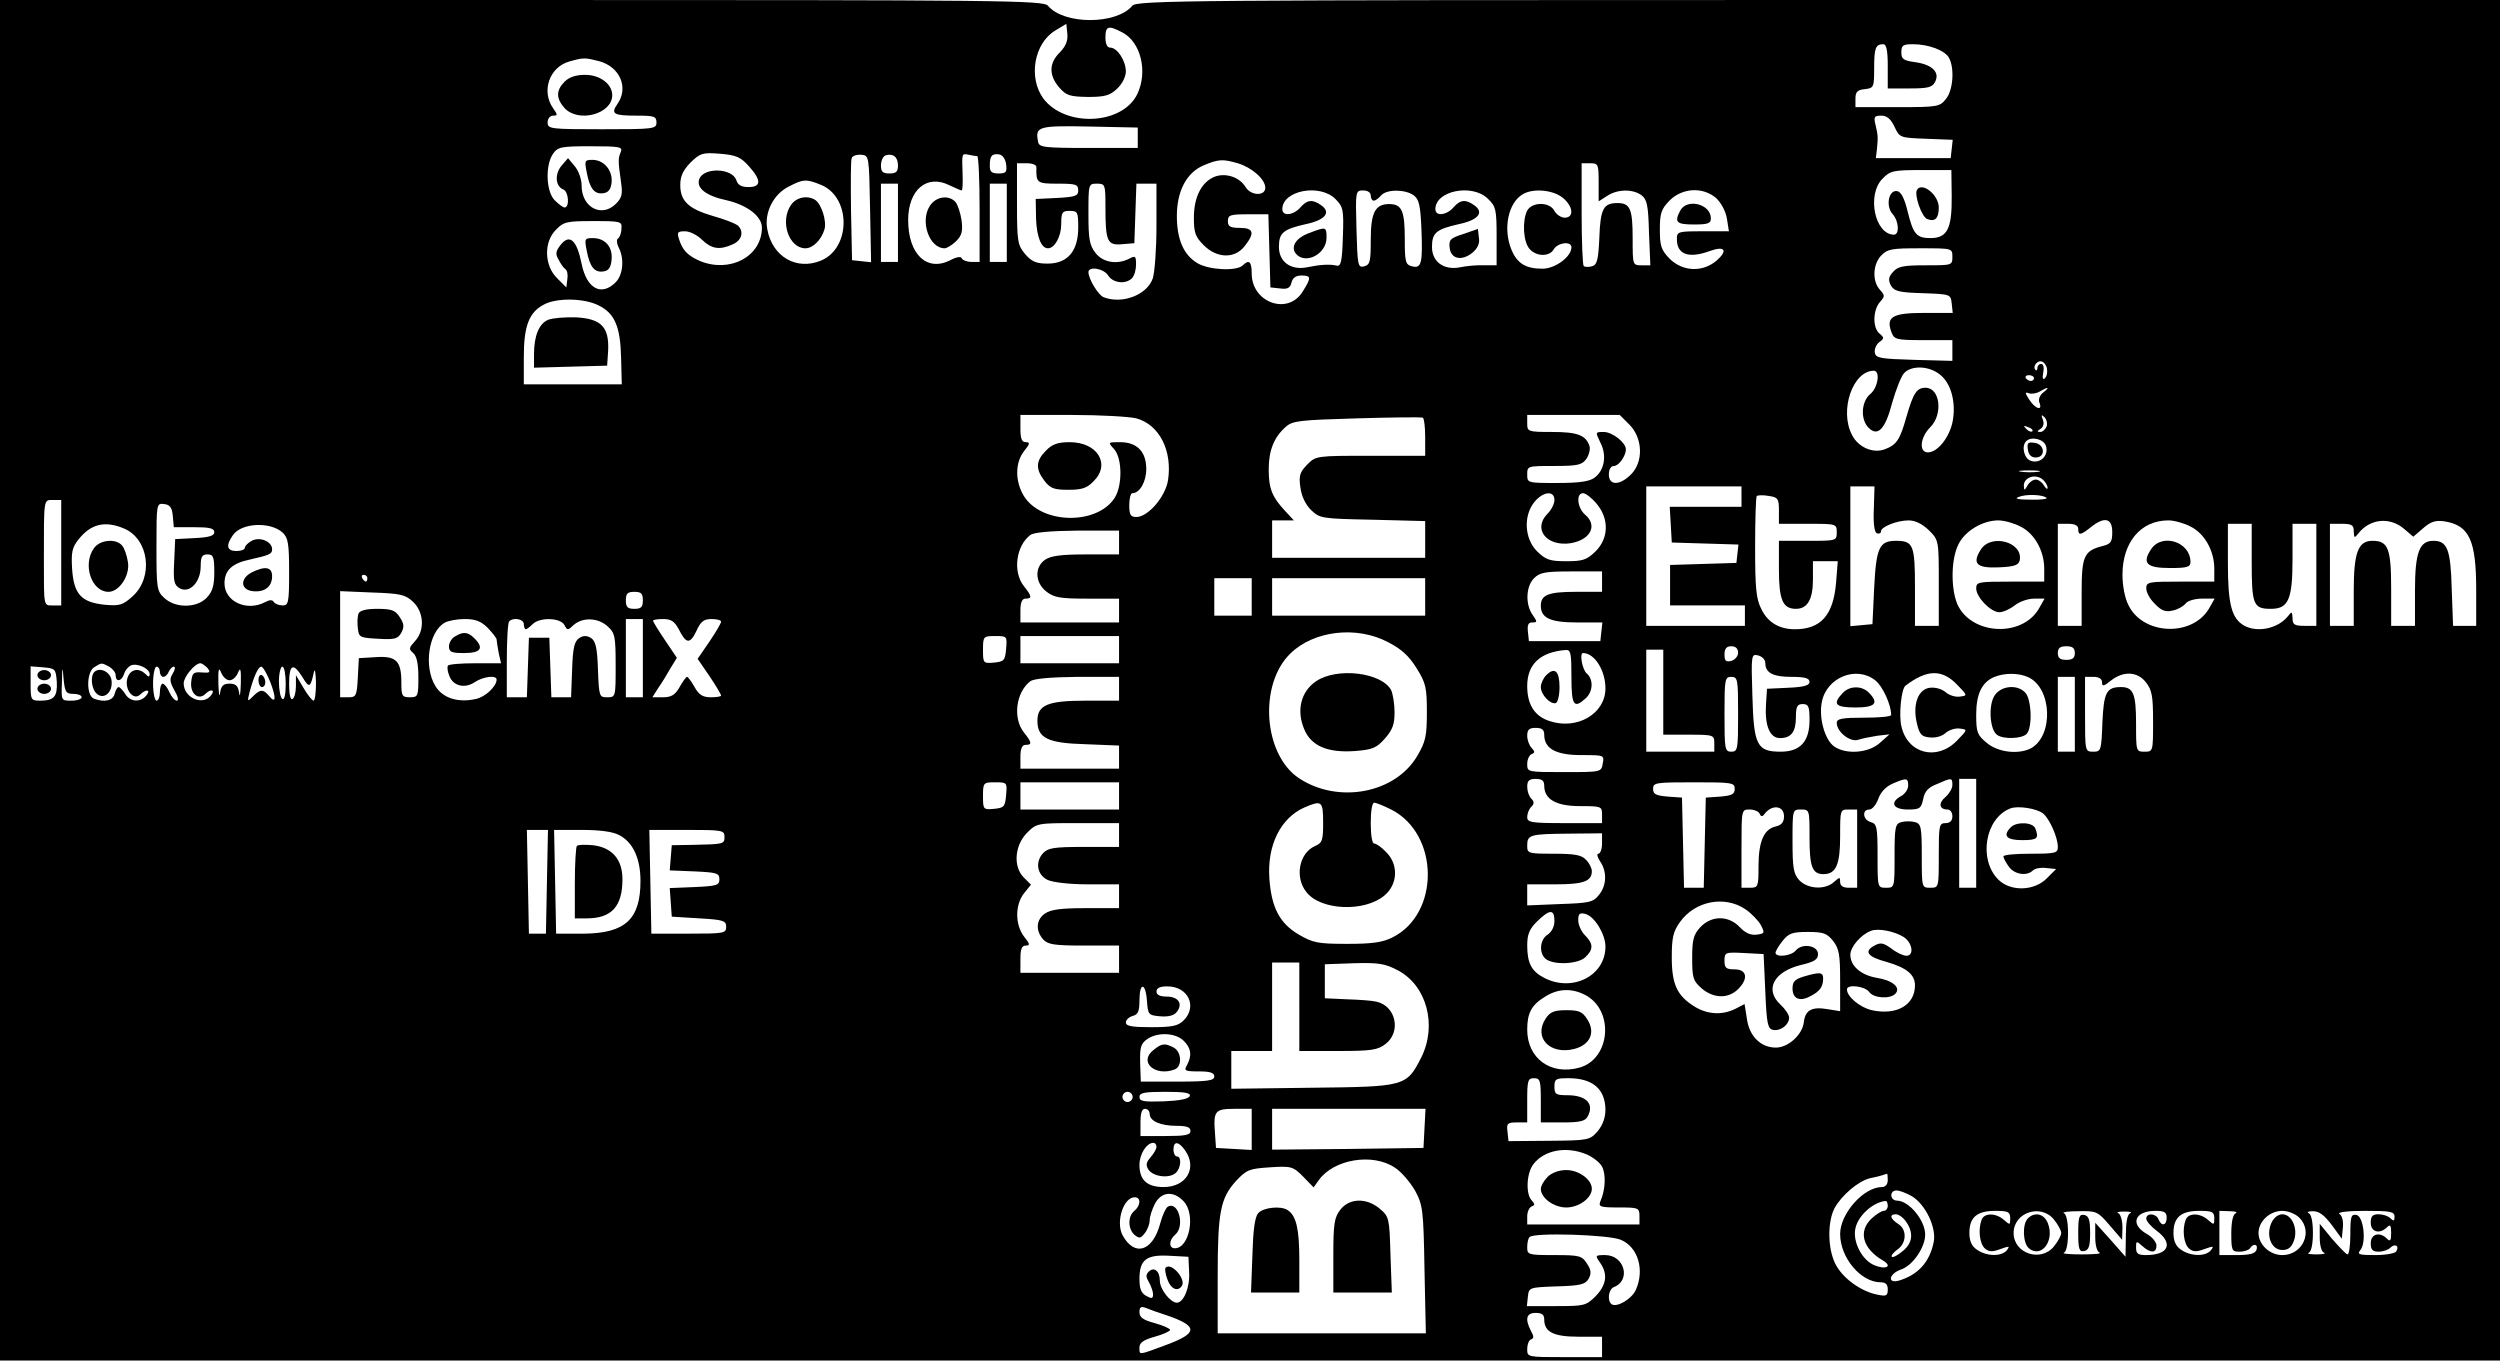 <?xml version="1.0" standalone="no"?>
<!DOCTYPE svg PUBLIC "-//W3C//DTD SVG 20010904//EN"
 "http://www.w3.org/TR/2001/REC-SVG-20010904/DTD/svg10.dtd">
<svg version="1.0" xmlns="http://www.w3.org/2000/svg"
 width="735pt" height="400pt" viewBox="0 0 735 400"
 preserveAspectRatio="xMidYMid meet">

<g transform="translate(0,400) scale(0.1,-0.1)"
fill="#000000" stroke="none">
<path d="M0 2000 l0 -2000 3675 0 3675 0 0 2000 0 2000 -2004 0 c-1852 0
-2005 -1 -2017 -17 -47 -56 -201 -56 -248 0 -12 16 -132 17 -1547 17 l-1534 0
0 -2000z m3116 1846 c-32 -31 -33 -67 -2 -103 21 -24 31 -27 84 -28 50 0 65 4
86 24 15 14 26 35 26 51 0 31 -25 70 -46 70 -9 0 -14 11 -14 30 0 34 9 36 49
15 55 -28 76 -115 45 -181 -44 -92 -213 -99 -277 -13 -44 61 -27 161 35 199
l33 20 3 -29 c2 -20 -4 -36 -22 -55z m2434 -41 l0 -65 65 0 c52 0 66 3 74 19
15 28 -8 51 -57 58 -36 5 -42 9 -42 29 0 21 5 24 34 24 46 0 94 -18 106 -40
17 -31 12 -96 -9 -121 -18 -23 -25 -24 -143 -24 l-123 0 0 25 c0 20 6 26 28
28 26 3 27 6 27 61 0 60 4 71 27 71 9 0 13 -18 13 -65z m-3788 15 c61 -17 87
-78 53 -126 -20 -29 -11 -34 57 -34 51 0 58 -2 58 -20 0 -19 -7 -20 -160 -20
-153 0 -160 1 -160 20 0 11 7 20 16 20 14 0 14 2 0 22 -35 50 -11 120 47 137
43 12 46 12 89 1z m3808 -193 c15 -32 16 -32 93 -35 l78 -3 -3 -27 -3 -27
-110 0 -110 0 3 25 c4 38 3 43 -4 73 -6 24 -3 27 17 27 17 0 28 -10 39 -33z
m-2225 -32 l0 -30 -145 0 c-132 0 -145 2 -148 18 -9 45 -1 48 150 45 l143 -3
0 -30z m-1520 -42 c-8 -19 -8 -26 1 -90 5 -33 2 -45 -15 -62 -42 -42 -101 -11
-101 53 0 19 -9 44 -20 57 l-20 24 -19 -22 c-21 -25 -18 -61 5 -70 16 -6 19
-53 4 -53 -5 0 -18 10 -30 22 -25 27 -27 103 -4 136 14 20 23 22 111 22 87 0
94 -2 88 -17z m377 -42 c37 -41 36 -61 -1 -61 -21 0 -32 6 -36 20 -12 36 -95
39 -109 4 -10 -27 20 -50 81 -63 60 -14 103 -47 103 -80 0 -85 -94 -135 -183
-98 -36 16 -51 32 -61 65 -6 19 -4 22 18 22 14 0 36 -11 50 -25 28 -27 52 -31
91 -13 27 12 33 39 13 56 -7 5 -39 18 -72 27 -72 21 -96 44 -96 91 0 26 8 43
30 66 29 28 35 30 87 26 48 -4 61 -10 85 -37z m356 -125 l3 -157 -28 3 -28 3
-3 145 c-1 79 -1 149 2 155 2 7 15 11 28 10 23 -2 23 -2 26 -159z m82 128 c0
-19 -5 -24 -25 -24 -20 0 -25 5 -25 24 0 13 6 26 13 29 22 7 37 -4 37 -29z
m233 27 c4 -1 7 -71 7 -156 l0 -155 -24 0 c-13 0 -26 5 -28 10 -2 7 -16 5 -36
-6 -68 -33 -122 19 -122 119 0 89 55 136 122 102 17 -8 33 -15 35 -15 3 0 4
21 3 48 -2 62 -3 61 18 57 9 -2 20 -4 25 -4z m85 -24 c3 -23 0 -27 -22 -27
-21 0 -26 5 -26 23 0 29 6 36 28 33 10 -2 18 -14 20 -29z m681 3 c41 -12 81
-47 81 -72 0 -25 -42 -24 -58 2 -18 30 -60 43 -92 30 -38 -16 -60 -60 -60
-120 0 -44 4 -56 29 -81 39 -39 91 -40 120 -3 31 39 27 54 -14 54 -28 0 -35 4
-35 20 0 18 7 20 60 20 l59 0 3 -107 3 -108 28 -3 c22 -3 30 1 34 17 3 14 13
21 29 21 29 0 30 -6 4 -47 -43 -71 -150 -33 -150 53 0 35 -8 42 -26 24 -18
-18 -99 -14 -133 6 -41 24 -61 70 -61 139 0 74 29 128 79 149 43 18 56 19 100
6z m-592 -12 c-1 -46 1 -48 63 -48 53 0 60 -2 60 -20 0 -16 -8 -19 -62 -22
l-63 -3 1 -58 c2 -53 15 -87 35 -87 20 0 39 35 39 71 0 35 3 39 25 39 23 0 25
-3 25 -49 0 -69 -31 -106 -90 -106 -34 0 -47 6 -66 28 -22 26 -24 36 -24 148
l0 119 29 0 c17 0 29 -5 28 -12z m1653 -44 l0 -56 25 16 c30 20 75 21 101 2
16 -12 20 -29 22 -110 l4 -96 -26 0 c-26 0 -26 1 -26 78 0 88 -7 105 -45 105
-41 0 -50 -17 -53 -103 -3 -66 -7 -79 -22 -83 -11 -3 -21 -2 -24 1 -3 3 -6 72
-6 154 l0 148 25 0 c24 0 25 -3 25 -56z m1038 -41 c1 -95 -13 -123 -62 -123
-42 0 -51 11 -68 80 -9 37 -19 56 -30 58 -25 5 -35 -43 -14 -67 19 -21 21 -61
4 -61 -57 1 -80 119 -33 165 22 23 32 25 113 25 l89 0 1 -77z m-3323 33 c87
-37 87 -185 -1 -222 -72 -30 -143 11 -158 91 -10 49 18 105 64 127 42 22 51
22 95 4z m225 -111 l0 -115 -25 0 -25 0 0 115 0 115 25 0 25 0 0 -115z m320 0
l0 -115 -25 0 -25 0 0 115 0 115 25 0 25 0 0 -115z m290 48 c0 -103 5 -115 49
-111 l36 3 3 88 3 87 29 0 30 0 0 -124 c0 -67 -5 -137 -11 -155 -17 -48 -89
-76 -144 -55 -16 6 -45 54 -45 74 0 18 45 11 58 -10 14 -22 51 -27 70 -8 7 7
12 25 12 40 0 25 -2 27 -19 18 -36 -19 -78 -12 -100 16 -18 23 -21 41 -21 115
0 88 0 89 25 89 24 0 25 -2 25 -67z m676 22 c23 -23 25 -31 22 -112 -2 -72 -6
-87 -18 -84 -21 5 -50 3 -88 -5 -47 -9 -82 16 -82 60 0 42 13 52 79 67 57 12
75 34 46 55 -26 19 -42 17 -62 -6 -20 -23 -53 -27 -53 -5 0 55 110 76 156 30z
m104 10 c0 -8 4 -15 9 -15 5 0 14 7 21 15 16 19 70 19 96 1 16 -12 20 -29 23
-100 4 -101 0 -116 -28 -109 -19 5 -21 13 -21 82 0 82 -9 101 -46 101 -41 0
-54 -25 -54 -105 0 -64 -2 -73 -19 -78 -19 -5 -20 2 -23 109 -3 113 -3 114 20
114 13 0 22 -6 22 -15z m345 -10 c23 -22 25 -32 25 -110 l0 -85 -37 0 c-21 1
-53 -2 -71 -6 -47 -9 -82 16 -82 60 0 42 13 52 79 67 57 12 75 34 46 55 -26
19 -42 17 -62 -6 -20 -23 -53 -27 -53 -5 0 55 110 76 155 30z m219 4 c31 -25
35 -59 6 -59 -10 0 -24 9 -30 20 -14 27 -65 27 -80 1 -15 -30 -12 -92 7 -113
20 -23 59 -23 71 -1 12 20 52 25 52 6 0 -28 -48 -63 -85 -63 -49 0 -74 15 -91
55 -26 62 -10 139 33 164 30 18 88 13 117 -10z m451 -1 c15 -14 28 -38 32 -60
l6 -38 -77 0 c-73 0 -76 -1 -76 -23 0 -45 34 -58 97 -35 44 16 54 2 20 -28
-41 -35 -99 -33 -138 5 -25 26 -29 37 -29 86 0 49 4 60 29 86 38 37 97 40 136
7z m-3218 -90 c0 -13 -5 -26 -10 -29 -5 -4 -4 -15 2 -27 17 -32 13 -80 -9
-102 -42 -42 -85 -19 -100 54 -14 70 -35 89 -61 57 -15 -19 -17 -27 -7 -44 6
-12 15 -25 20 -28 6 -4 8 -17 6 -30 l-3 -24 -27 27 c-38 37 -40 107 -3 143 22
23 32 25 109 25 82 0 85 -1 83 -22z m3913 -83 c0 -25 -1 -25 -78 -25 -65 0
-82 -3 -96 -19 -14 -15 -15 -24 -7 -40 10 -17 23 -21 94 -23 81 -3 82 -3 85
-30 l3 -28 -85 0 c-93 0 -112 -12 -95 -57 8 -21 14 -23 94 -23 l85 0 0 -30 0
-31 -112 3 c-100 3 -113 5 -116 21 -2 10 4 24 13 31 15 11 15 13 1 25 -21 17
-20 69 1 93 15 17 15 19 0 36 -23 25 -21 74 3 100 19 20 31 22 115 22 95 0 95
0 95 -25z m-3980 -143 c47 -23 64 -62 66 -154 l2 -78 -144 0 -144 0 0 80 c0
91 15 131 58 154 37 21 119 20 162 -2z m4258 -186 c2 -10 0 -22 -6 -28 -6 -6
-8 0 -5 16 3 15 1 26 -6 26 -6 0 -11 -5 -11 -12 0 -6 -3 -9 -6 -5 -9 9 6 29
19 24 7 -2 14 -12 15 -21z m-315 -17 c33 -25 48 -81 38 -137 -9 -47 -44 -92
-73 -92 -27 0 -23 44 7 74 38 38 29 116 -14 116 -26 0 -36 -16 -56 -85 -19
-68 -29 -83 -64 -96 -34 -13 -78 6 -96 42 -38 72 2 189 64 189 20 0 12 -51
-11 -69 -26 -22 -29 -75 -4 -99 27 -27 49 -3 69 74 11 38 26 77 35 87 21 23
73 22 105 -4z m277 -11 c0 -4 -4 -8 -9 -8 -6 0 -12 4 -15 8 -3 5 1 9 9 9 8 0
15 -4 15 -9z m27 -42 c-10 -8 -15 -20 -11 -30 10 -25 -12 -19 -30 9 -13 20
-13 23 -2 19 8 -3 23 -1 33 5 25 15 31 13 10 -3z m-2666 -76 c68 -19 106 -95
93 -182 -8 -49 -59 -108 -93 -108 -17 0 -21 6 -21 35 0 19 4 35 9 35 22 0 41
34 41 71 0 51 -27 79 -77 79 -36 0 -36 0 -18 -20 25 -27 25 -108 2 -144 -53
-81 -216 -77 -267 6 -26 43 -26 98 1 132 17 21 18 26 5 26 -12 0 -16 10 -16
40 l0 40 153 0 c83 0 168 -5 188 -10z m849 -56 l0 -54 -160 0 c-160 0 -161 0
-187 -26 -21 -22 -25 -32 -20 -66 3 -26 15 -51 31 -67 26 -25 30 -26 181 -29
l155 -4 0 -54 0 -54 -225 0 -225 0 0 55 0 55 32 0 32 0 -26 28 c-38 41 -48 65
-48 122 0 55 15 94 50 125 20 18 40 20 209 25 102 3 189 4 194 2 4 -2 7 -28 7
-58z m601 37 c39 -40 41 -109 4 -146 -33 -33 -65 -33 -65 0 0 15 6 25 15 25
14 0 35 29 35 49 0 20 -40 51 -65 51 -25 0 -25 0 -10 -31 20 -38 12 -83 -18
-104 -15 -11 -47 -15 -109 -15 -87 0 -88 0 -88 25 0 25 1 25 79 25 70 0 82 3
95 21 8 12 12 29 9 38 -11 32 -36 41 -110 41 -71 0 -73 1 -73 25 l0 25 136 0
136 0 29 -29z m1226 -5 c-4 -9 -12 -16 -19 -16 -10 0 -9 3 1 9 9 6 11 16 7 27
-6 15 -4 16 5 7 6 -6 9 -19 6 -27z m-42 -14 c-3 -3 -11 0 -18 7 -9 10 -8 11 6
5 10 -3 15 -9 12 -12z m40 -43 c9 -28 -16 -53 -44 -44 -20 6 -29 43 -14 58 15
15 52 6 58 -14z m-22 -76 c-13 -2 -35 -2 -50 0 -16 2 -5 4 22 4 28 0 40 -2 28
-4z m15 -25 c7 -7 12 -17 12 -22 0 -6 -5 -3 -11 7 -5 9 -16 17 -24 17 -8 0
-19 -8 -24 -17 -9 -16 -10 -16 -11 -1 0 26 37 37 58 16z m-888 -48 l0 -30
-106 0 -105 0 3 -52 3 -53 98 -3 98 -3 -3 -27 -3 -27 -97 -3 -98 -3 0 -59 0
-60 110 0 110 0 0 -30 0 -30 -145 0 -145 0 0 205 0 205 140 0 140 0 0 -30z
m389 -37 c-2 -44 2 -68 9 -71 7 -2 12 0 12 6 0 13 47 32 81 32 20 0 40 -10 60
-29 29 -29 29 -30 29 -155 l0 -126 -35 0 -35 0 0 113 c0 125 -5 137 -56 137
-49 0 -58 -20 -64 -139 l-5 -106 -32 -3 -33 -3 0 205 0 206 36 0 35 0 -2 -67z
m-939 27 c0 -11 -9 -29 -20 -40 -45 -45 -3 -98 68 -87 58 10 80 52 42 84 -23
20 -27 63 -6 63 8 0 26 -14 40 -31 37 -44 36 -101 -3 -140 -26 -25 -37 -29
-86 -29 -49 0 -60 4 -86 29 -37 37 -41 104 -8 145 25 31 59 35 59 6z m660 -31
l0 -39 85 0 c84 0 85 0 85 -25 0 -25 -1 -25 -85 -25 l-85 0 0 -84 c0 -89 11
-116 50 -116 34 0 50 28 50 86 l0 54 36 0 37 0 -5 -63 c-8 -96 -45 -137 -121
-137 -46 0 -80 20 -99 60 -15 29 -18 62 -18 181 0 80 2 148 5 151 3 2 18 3 35
0 27 -4 30 -8 30 -43z m787 37 c3 -3 -18 -6 -48 -5 -37 0 -48 3 -34 8 22 9 72
7 82 -3z m-5837 -161 l0 -155 -25 0 c-27 0 -26 -5 -26 135 0 181 -1 175 26
175 l25 0 0 -155z m328 108 l3 -33 60 0 c45 0 59 -3 59 -15 0 -10 -15 -15 -57
-17 l-58 -3 -3 -67 c-3 -59 0 -68 17 -78 29 -15 61 19 61 65 0 28 4 35 20 35
17 0 20 -7 20 -52 0 -39 -5 -57 -22 -75 -29 -31 -92 -32 -125 -1 -22 20 -23
29 -23 150 0 128 0 129 23 126 17 -2 23 -11 25 -35z m5432 -31 c41 -20 70 -71
70 -124 l0 -38 -100 0 c-94 0 -100 -1 -100 -20 0 -26 43 -70 68 -70 11 0 31 9
45 20 14 11 39 20 57 20 l31 0 -17 -30 c-51 -86 -201 -76 -240 15 -19 47 -18
132 4 175 19 39 71 70 117 70 17 0 46 -8 65 -18z m270 -16 c0 -29 -4 -35 -27
-41 -56 -14 -63 -29 -63 -137 l0 -98 -35 0 -35 0 0 150 0 150 30 0 c20 0 30
-5 30 -15 0 -20 7 -19 37 5 40 32 63 27 63 -14z m230 16 c41 -20 70 -71 70
-124 l0 -38 -100 0 c-94 0 -100 -1 -100 -20 0 -12 11 -32 26 -46 19 -20 31
-24 52 -19 15 3 32 13 38 21 6 8 28 14 48 14 l37 0 -17 -30 c-50 -83 -193 -77
-236 10 -11 21 -18 58 -18 90 0 96 54 160 135 160 17 0 46 -8 65 -18z m627 -6
l28 -24 29 25 c23 20 37 24 64 20 72 -12 92 -56 92 -202 l0 -105 -34 0 -34 0
-4 109 c-3 116 -13 141 -54 141 -41 0 -54 -34 -54 -147 l0 -103 -35 0 -35 0 0
109 c0 119 -9 141 -55 141 -42 0 -55 -34 -55 -147 l0 -103 -35 0 -35 0 0 150
0 150 35 0 c30 0 35 -4 35 -22 1 -20 2 -21 13 -7 34 44 92 50 134 15z m-6702
0 c73 -31 87 -143 25 -199 -29 -26 -38 -29 -82 -25 -69 7 -91 31 -96 105 -3
49 0 63 18 86 37 47 78 57 135 33z m466 -12 c16 -15 19 -32 19 -116 0 -90 -2
-98 -19 -98 -11 0 -23 5 -26 10 -4 7 -12 7 -25 0 -54 -29 -120 1 -120 55 0 38
22 59 75 70 57 13 65 16 65 30 0 23 -36 38 -60 25 -11 -6 -20 -15 -20 -20 0
-6 -11 -10 -25 -10 -28 0 -32 16 -10 47 25 36 110 40 146 7z m5789 -87 c0
-125 5 -137 56 -137 52 0 64 27 64 147 l0 103 35 0 35 0 0 -150 0 -150 -35 0
c-30 0 -35 4 -35 23 -1 19 -2 20 -13 6 -28 -36 -88 -50 -128 -29 -38 21 -49
62 -49 185 l0 115 35 0 35 0 0 -113z m-3330 58 l0 -35 -98 0 c-72 0 -103 -4
-120 -16 -31 -22 -29 -67 4 -93 23 -18 41 -21 120 -21 l94 0 0 -35 0 -35 -145
0 -145 0 0 35 c0 24 5 35 15 35 20 0 19 7 -5 37 -33 42 -23 118 19 150 11 8
58 12 139 13 l122 0 0 -35z m1420 -115 l0 -30 -78 0 c-80 0 -102 -9 -102 -41
0 -36 28 -49 106 -49 l75 0 -3 -27 -3 -28 -105 0 -105 0 -3 28 c-2 20 1 27 13
27 15 0 15 2 1 22 -22 31 -20 84 4 108 17 17 33 20 110 20 l90 0 0 -30z
m-3630 10 c0 -5 -2 -10 -4 -10 -3 0 -8 5 -11 10 -3 6 -1 10 4 10 6 0 11 -4 11
-10z m2600 -55 l0 -55 -55 0 -55 0 0 55 0 55 55 0 55 0 0 -55z m510 0 l0 -55
-225 0 -225 0 0 55 0 55 225 0 225 0 0 -55z m-2976 -14 c33 -31 35 -85 6 -116
-18 -20 -19 -23 -5 -35 10 -9 15 -31 15 -71 0 -56 -1 -59 -25 -59 -23 0 -25 4
-25 43 0 64 -15 79 -75 75 l-50 -3 -3 -57 c-3 -54 -5 -58 -27 -58 l-25 0 0
156 0 156 94 -4 c84 -3 97 -6 120 -27z m676 4 c0 -20 -5 -25 -25 -25 -20 0
-25 5 -25 25 0 20 5 25 25 25 20 0 25 -5 25 -25z m-456 -81 c14 -15 26 -30 26
-34 0 -4 3 -22 6 -39 l7 -31 -76 0 c-42 0 -78 -3 -80 -7 -3 -5 -1 -18 4 -30
11 -30 45 -38 74 -19 25 17 65 22 65 8 0 -20 -33 -51 -61 -57 -53 -12 -98 3
-119 38 -35 57 -20 159 27 186 10 6 37 11 59 11 31 0 48 -6 68 -26z m106 11
c0 -8 3 -15 6 -15 3 0 12 7 20 15 21 21 81 19 93 -2 9 -17 10 -17 28 0 27 23
72 21 100 -5 21 -19 23 -30 23 -115 0 -92 0 -93 -25 -93 -23 0 -24 2 -27 81
-2 65 -7 84 -20 93 -13 8 -23 8 -35 0 -14 -9 -19 -28 -21 -93 l-3 -81 -29 0
-29 0 -3 88 -3 87 -30 0 -30 0 -3 -87 -3 -88 -29 0 -30 0 0 108 c0 60 3 112 7
115 12 13 43 7 43 -8z m350 -100 l0 -115 -25 0 -25 0 0 115 0 115 25 0 25 0 0
-115z m105 86 c22 -44 33 -46 52 -7 13 29 22 36 45 36 15 0 28 -3 28 -8 0 -4
-15 -30 -34 -58 l-35 -51 35 -51 c19 -28 34 -54 34 -57 0 -3 -14 -5 -30 -5
-24 0 -35 7 -48 30 -9 16 -19 30 -22 30 -3 0 -13 -14 -22 -30 -13 -23 -24 -30
-49 -30 l-31 0 17 27 c10 14 26 40 36 58 l19 31 -35 52 c-19 28 -35 54 -35 57
0 3 13 5 30 5 23 0 33 -7 45 -29z m2086 -39 c39 -20 62 -41 84 -77 27 -43 30
-57 30 -129 0 -71 -4 -87 -28 -128 -65 -111 -233 -142 -348 -66 -105 70 -119
276 -25 367 69 67 194 82 287 33z m-1123 -19 c-3 -35 -6 -38 -35 -41 -32 -3
-33 -2 -33 37 0 40 1 41 36 41 35 0 35 -1 32 -37z m332 -3 l0 -40 -145 0 -145
0 0 40 0 40 145 0 145 0 0 -40z m1820 -9 c0 -10 -9 -21 -20 -24 -16 -4 -20 0
-20 19 0 17 6 24 20 24 13 0 20 -7 20 -19z m990 -1 c0 -15 -7 -20 -25 -20 -18
0 -25 5 -25 20 0 15 7 20 25 20 18 0 25 -5 25 -20z m-1480 -70 c0 -84 7 -95
42 -63 22 20 23 56 3 73 -13 11 -22 60 -11 60 34 0 66 -51 66 -104 0 -74 -83
-123 -164 -96 -44 14 -66 48 -66 103 0 64 38 100 113 106 15 1 17 -9 17 -79z
m270 -45 l0 -125 75 0 c73 0 75 -1 75 -25 l0 -25 -100 0 -100 0 0 150 0 150
25 0 25 0 0 -125z m300 86 c0 -29 22 -41 77 -41 40 0 53 -4 53 -15 0 -10 -16
-15 -62 -17 l-63 -3 -3 -46 c-4 -62 11 -99 41 -99 33 0 47 18 47 62 0 31 4 38
20 38 17 0 20 -7 20 -47 0 -63 -27 -93 -85 -93 -70 0 -79 19 -83 165 -4 121
-3 123 17 118 12 -3 21 -13 21 -22z m-4869 -11 c10 -6 19 -17 19 -25 0 -22 18
-18 25 4 3 11 13 22 21 25 19 7 54 -10 54 -26 0 -9 -3 -9 -12 0 -21 21 -47 14
-54 -14 -8 -32 19 -65 38 -46 17 17 33 15 18 -3 -17 -21 -48 -19 -62 5 -7 11
-16 20 -19 20 -4 0 -9 -9 -12 -20 -5 -20 -30 -26 -61 -14 -23 9 -22 80 2 93
21 13 20 13 43 1z m289 -4 c10 -13 7 -15 -17 -13 -25 2 -28 -2 -31 -29 -3 -34
22 -54 42 -34 16 16 30 12 16 -5 -25 -31 -80 -6 -80 36 0 19 33 59 49 59 5 0
14 -7 21 -14z m-443 -41 c2 -43 -8 -55 -49 -55 -27 0 -28 2 -28 51 l0 50 37
-3 c36 -3 37 -5 40 -43z m49 -35 c13 0 24 -4 24 -10 0 -5 -13 -10 -30 -10 -30
0 -30 0 -28 53 1 50 2 50 5 10 4 -38 7 -43 29 -43z m254 65 c0 -8 5 -15 10
-15 6 0 13 7 16 15 4 8 10 15 15 15 5 0 4 -9 -3 -20 -10 -16 -9 -25 5 -50 10
-17 13 -30 7 -30 -6 0 -16 11 -22 25 -6 14 -15 25 -20 25 -4 0 -8 -11 -8 -25
0 -14 -4 -25 -10 -25 -5 0 -10 23 -10 50 0 28 5 50 10 50 6 0 10 -7 10 -15z
m205 -25 c9 0 20 10 25 23 7 17 9 9 8 -33 -1 -30 -3 -43 -5 -27 -3 21 -10 27
-28 27 -18 0 -25 -6 -28 -27 -2 -16 -4 -3 -5 27 -1 42 1 50 8 33 5 -13 16 -23
25 -23z m120 -6 c18 -48 16 -65 -5 -39 -16 19 -25 19 -46 -2 -17 -17 -17 -16
-11 9 12 47 26 78 35 78 5 0 17 -21 27 -46z m45 -5 c0 -31 -4 -48 -10 -44 -5
3 -10 26 -10 51 0 24 5 44 10 44 6 0 10 -23 10 -51z m50 19 c19 -32 23 -30 33
17 3 11 5 -4 6 -32 0 -29 -3 -53 -7 -53 -4 0 -18 17 -30 38 l-22 37 0 -32 c0
-17 -4 -35 -10 -38 -6 -4 -10 13 -10 44 0 59 12 64 40 19z m4623 -8 c22 -17
47 -72 47 -102 0 -5 -36 -8 -80 -8 -64 0 -80 -3 -80 -15 0 -27 40 -58 63 -50
12 4 38 9 57 12 l35 4 -28 -25 c-33 -30 -99 -35 -134 -11 -28 19 -46 84 -37
130 13 73 101 109 157 65z m240 -12 c32 -33 32 -33 9 -36 -13 -2 -32 4 -42 13
-10 9 -30 15 -46 13 -35 -4 -52 -50 -38 -106 7 -31 14 -38 37 -40 17 -2 36 3
47 13 10 9 29 15 42 13 23 -3 23 -3 -9 -36 -59 -60 -145 -38 -163 43 -8 34 0
110 12 119 63 48 107 49 151 4z m210 21 c70 -32 75 -172 8 -209 -37 -19 -97
-12 -130 16 -28 23 -31 31 -31 83 0 61 17 96 54 111 30 12 71 12 99 -1z m346
-15 c18 -23 21 -41 21 -115 0 -88 0 -89 -25 -89 -25 0 -25 1 -25 83 0 87 -8
107 -44 107 -43 0 -51 -15 -55 -105 -3 -82 -4 -85 -27 -85 -24 0 -24 1 -24
110 l0 110 25 0 c16 0 25 -6 25 -16 0 -13 5 -12 26 5 37 29 78 27 103 -5z
m-3019 -19 l0 -35 -98 0 c-112 0 -142 -13 -142 -59 0 -51 30 -66 141 -69 l99
-4 0 -34 0 -34 -145 0 -145 0 0 35 c0 24 5 35 15 35 20 0 19 7 -5 37 -33 42
-23 118 19 150 11 8 58 12 139 13 l122 0 0 -35z m1820 -75 c0 -103 -1 -110
-20 -110 -19 0 -20 7 -20 110 0 103 1 110 20 110 19 0 20 -7 20 -110z m990 0
l0 -110 -25 0 -25 0 0 110 0 110 25 0 25 0 0 -110z m-1560 -60 c0 -41 34 -60
109 -60 67 0 68 0 63 -25 -4 -25 -5 -25 -113 -25 -109 0 -109 0 -109 24 0 13
6 26 13 29 10 4 10 7 0 18 -7 7 -13 23 -13 36 0 18 6 23 25 23 18 0 25 -5 25
-20z m0 -150 c0 -40 35 -60 105 -60 63 0 65 -1 65 -25 l0 -25 -110 0 c-99 0
-110 2 -110 18 0 10 5 23 12 30 9 9 9 15 0 24 -7 7 -12 22 -12 35 0 18 6 23
25 23 18 0 25 -5 25 -20z m1070 0 c0 -10 -9 -24 -20 -30 -35 -19 -25 -40 19
-40 35 0 39 3 45 30 4 23 15 35 41 45 43 19 45 19 45 -3 0 -10 -9 -25 -20 -35
-22 -18 -19 -37 6 -37 8 0 14 -9 14 -20 0 -13 -7 -20 -20 -20 -19 0 -20 -7
-20 -95 0 -95 0 -95 -25 -95 -25 0 -25 0 -25 94 0 85 -2 94 -20 99 -11 3 -29
3 -40 0 -18 -5 -20 -14 -20 -99 0 -94 0 -94 -25 -94 -25 0 -25 0 -25 94 0 85
-2 94 -20 99 -23 6 -27 37 -4 37 8 0 20 14 26 31 7 20 22 36 42 45 42 18 46
17 46 -6z m200 -140 l0 -160 -25 0 -25 0 0 160 0 160 25 0 25 0 0 -160z
m-2852 113 c-3 -35 -6 -38 -35 -41 -32 -3 -33 -2 -33 37 0 40 1 41 36 41 35 0
35 -1 32 -37z m332 -3 l0 -40 -145 0 -145 0 0 40 0 40 145 0 145 0 0 -40z
m1810 21 c0 -16 -8 -20 -42 -23 l-43 -3 -3 -132 -3 -133 -29 0 -29 0 -3 133
-3 132 -42 3 c-35 3 -43 7 -43 23 0 18 8 19 120 19 112 0 120 -1 120 -19z
m-1210 -99 c0 -53 -2 -60 -25 -70 -46 -21 -59 -92 -24 -135 42 -54 171 -59
229 -10 40 33 42 92 5 128 -13 14 -29 25 -35 25 -6 0 -10 25 -10 60 0 35 4 60
10 60 6 0 28 -9 50 -20 142 -72 144 -306 4 -376 -30 -15 -60 -19 -134 -19 -85
0 -100 3 -141 27 -57 33 -81 80 -87 165 -7 98 33 178 103 209 51 22 55 19 55
-44z m1355 18 c0 -17 -7 -26 -25 -30 -34 -8 -50 -44 -50 -117 0 -60 -1 -63
-25 -63 l-25 0 0 115 c0 115 0 115 24 115 13 0 27 -6 29 -12 4 -9 8 -10 14 -2
22 30 58 26 58 -6z m762 8 c19 -16 43 -70 43 -98 0 -18 -6 -20 -80 -20 -44 0
-80 -3 -80 -8 0 -4 7 -18 16 -30 16 -23 53 -29 71 -11 6 6 23 9 39 7 l29 -3
-27 -27 c-37 -38 -107 -40 -143 -4 -59 59 -39 180 35 209 22 9 79 0 97 -15z
m-687 -71 c0 -85 8 -107 41 -107 37 0 49 28 49 111 0 78 0 79 25 79 l25 0 0
-115 0 -115 -25 0 c-17 0 -25 6 -25 17 0 15 -1 15 -18 0 -26 -24 -77 -21 -102
5 -17 19 -20 35 -20 115 0 93 0 93 25 93 25 0 25 -1 25 -83z m-2030 8 l0 -35
-103 0 c-90 0 -106 -3 -121 -19 -23 -26 -17 -63 14 -78 15 -7 63 -13 118 -13
l92 0 0 -35 0 -35 -98 0 c-72 0 -103 -4 -120 -16 -26 -18 -28 -50 -5 -76 14
-15 32 -18 120 -18 l103 0 0 -40 0 -40 -145 0 -145 0 0 40 c0 30 4 40 16 40
13 0 12 5 -5 26 -27 35 -27 93 -1 127 l21 26 -21 21 c-32 32 -27 94 9 131 29
29 30 29 150 29 l121 0 0 -35z m-1682 -137 l-3 -153 -25 0 -25 0 -3 153 -3
152 31 0 31 0 -3 -152z m212 137 c41 -21 63 -69 63 -135 0 -113 -45 -154 -167
-155 l-81 0 -3 153 -3 152 81 0 c53 0 91 -5 110 -15z m310 -5 c0 -22 -2 -22
-95 -24 l-60 -1 -3 -37 -3 -37 73 -3 c65 -3 73 -5 73 -23 0 -18 -8 -20 -73
-23 l-73 -3 3 -42 3 -42 80 -5 c72 -4 80 -7 80 -25 0 -19 -7 -20 -110 -20
l-110 0 -3 153 -3 152 111 0 c103 0 110 -1 110 -20z m2580 -20 c0 -16 -5 -30
-11 -30 -5 0 -3 -10 5 -22 21 -30 20 -71 -3 -99 -17 -22 -29 -24 -115 -27
l-96 -4 0 31 0 31 83 0 c83 0 107 9 107 39 0 8 -7 23 -17 33 -13 14 -31 18
-95 18 -76 0 -78 1 -78 24 0 32 8 34 123 35 l97 1 0 -30z m421 -193 c18 -12
39 -34 46 -47 12 -23 11 -25 -13 -28 -17 -2 -33 5 -49 22 -33 35 -83 35 -116
0 -20 -22 -24 -36 -24 -91 0 -59 3 -67 28 -89 34 -29 76 -31 105 -4 33 31 29
60 -8 60 -25 0 -30 4 -30 25 0 25 2 26 58 23 l57 -3 5 -110 c4 -95 7 -110 23
-113 22 -4 47 15 47 36 0 8 -11 25 -25 38 -48 44 -21 97 60 117 39 9 50 16 50
32 0 25 -46 33 -65 11 -13 -17 -60 -22 -60 -7 0 4 9 20 21 35 18 22 28 26 74
26 46 0 56 -4 74 -26 18 -23 21 -41 21 -117 l0 -90 -37 6 c-47 8 -66 -3 -70
-40 -5 -36 -46 -73 -82 -73 -44 0 -78 33 -85 84 l-7 44 -27 -14 c-38 -19 -81
-17 -119 6 -52 32 -68 65 -68 145 0 58 4 76 24 104 44 62 131 79 192 38z
m-561 -35 c0 -16 -8 -32 -20 -40 -23 -14 -26 -54 -6 -71 23 -19 94 -16 116 4
25 23 25 40 0 65 -11 11 -20 31 -20 44 0 20 4 23 21 19 27 -7 59 -60 59 -96 0
-86 -97 -135 -180 -92 -37 19 -50 43 -50 95 0 33 6 48 29 71 37 36 51 37 51 1z
m1027 -47 c26 -17 31 -55 8 -55 -9 0 -29 9 -44 21 -24 17 -32 19 -50 9 -32
-17 -21 -33 35 -48 59 -17 84 -37 84 -69 0 -58 -54 -89 -127 -73 -35 8 -73 40
-73 61 0 16 52 10 65 -7 13 -19 61 -22 77 -6 18 18 -8 40 -54 47 -47 8 -78 35
-78 68 0 23 31 59 60 70 21 9 70 -1 97 -18z m-1777 -205 l0 -130 114 0 c99 0
117 3 140 21 46 36 30 111 -27 124 -12 3 -51 6 -87 7 l-65 3 0 50 0 50 85 3
c74 2 92 -1 130 -21 85 -45 116 -162 68 -257 -43 -84 -47 -85 -319 -88 l-239
-3 0 55 0 56 60 0 60 0 0 130 0 130 40 0 40 0 0 -130z m-448 18 c3 -41 4 -43
39 -46 23 -2 40 2 48 12 20 24 6 46 -29 46 -20 0 -30 5 -30 15 0 10 10 15 32
15 61 0 89 -59 48 -100 -16 -16 -33 -20 -95 -20 -57 0 -75 3 -75 14 0 7 9 16
20 19 16 4 20 14 20 46 0 54 18 53 22 -1z m1288 17 c87 -45 75 -189 -17 -214
-84 -23 -153 27 -153 112 0 49 13 73 53 97 38 24 78 25 117 5z m-1180 -135
c22 -22 25 -42 10 -71 -10 -17 -7 -19 35 -19 33 0 45 -4 45 -15 0 -12 -19 -15
-108 -15 l-108 0 -2 55 c-1 46 2 57 21 70 30 21 83 19 107 -5z m1050 -175 l0
-65 65 0 c51 0 66 4 73 18 20 37 -5 62 -60 62 -34 0 -38 3 -38 25 0 23 4 25
41 25 71 0 108 -31 109 -92 0 -24 -8 -46 -23 -64 -23 -26 -26 -27 -143 -28
l-119 -1 -3 28 c-3 24 0 27 27 27 l31 0 0 65 c0 58 2 65 20 65 18 0 20 -7 20
-65z m-1200 10 c0 -8 -7 -15 -15 -15 -8 0 -15 7 -15 15 0 8 7 15 15 15 8 0 15
-7 15 -15z m168 3 c-3 -9 -30 -14 -76 -16 -60 -2 -72 0 -72 13 0 12 14 15 76
15 56 0 75 -3 72 -12z m-118 -53 c0 -21 32 -35 79 -35 30 0 41 -4 41 -15 0
-12 -15 -15 -74 -15 l-73 0 0 40 c0 27 4 40 13 40 8 0 14 -7 14 -15z m300 -46
l0 -60 -52 3 -53 3 -3 44 c-5 65 0 71 58 71 l50 0 0 -61z m508 4 l-3 -58 -222
-3 -223 -2 0 60 0 60 225 0 226 0 -3 -57z m-788 -55 c0 -6 -8 -20 -17 -30 -13
-15 -15 -23 -7 -36 13 -21 60 -28 80 -11 16 13 19 49 4 49 -5 0 -10 9 -10 20
0 26 15 25 34 -2 37 -52 4 -108 -63 -108 -49 0 -71 21 -71 65 0 32 21 65 41
65 5 0 9 -5 9 -12z m1265 -22 c18 -8 39 -24 45 -36 12 -22 10 -70 -5 -102 -6
-16 0 -18 54 -18 58 0 61 -1 61 -25 l0 -25 -165 0 -165 0 0 24 c0 13 6 26 13
29 10 4 10 7 0 18 -18 19 -15 80 5 106 32 42 97 54 157 29z m-564 -39 c19 -12
45 -43 59 -67 23 -43 25 -55 28 -233 l4 -187 -306 0 -306 0 0 168 c0 189 8
229 54 280 31 33 39 36 99 40 63 4 68 3 98 -27 l31 -32 15 21 c44 62 159 81
224 37z m1449 -37 c0 -12 -7 -20 -17 -20 -54 0 -123 -78 -123 -138 0 -70 61
-142 119 -142 15 0 21 -6 21 -21 0 -19 -4 -21 -32 -15 -49 10 -103 50 -123 92
-22 46 -22 121 -2 161 21 39 71 81 105 89 15 3 32 7 37 9 6 2 11 4 13 4 1 1 2
-8 2 -19z m71 -47 c40 -24 73 -93 64 -135 -12 -59 -46 -96 -102 -113 -36 -10
-29 21 7 33 34 12 70 65 70 102 0 42 -47 99 -82 100 -22 0 -24 30 -2 30 9 0
29 -8 45 -17z m-2141 -15 c36 -38 17 -138 -26 -138 -18 0 -18 24 1 40 30 25 9
101 -22 82 -6 -4 -16 -26 -22 -49 -22 -83 -76 -99 -111 -34 -20 39 3 111 36
111 19 0 18 -24 -1 -40 -20 -16 -19 -54 1 -71 14 -11 18 -10 30 6 8 10 14 27
14 37 0 11 7 32 15 48 19 37 55 40 85 8z m2070 -13 c0 -8 -5 -15 -12 -15 -6 0
-22 -10 -35 -22 -41 -38 -27 -89 33 -124 29 -17 9 -28 -25 -14 -37 15 -65 70
-56 109 8 37 51 76 88 80 4 1 7 -6 7 -14z m360 -37 c0 -20 -1 -20 -18 -5 -23
21 -58 22 -66 1 -11 -29 -6 -71 10 -85 12 -10 22 -10 46 -1 25 9 28 9 18 -4
-16 -19 -60 -18 -88 2 -15 10 -22 25 -22 49 0 46 22 65 76 65 38 0 44 -3 44
-22z m129 -4 c12 -15 21 -32 21 -39 0 -7 -9 -24 -21 -39 -38 -48 -119 -22
-119 39 0 61 81 87 119 39z m163 -16 l37 -43 1 37 c0 20 -6 39 -12 41 -7 3 1
5 17 5 17 0 24 -2 18 -5 -9 -3 -13 -27 -13 -66 l-1 -62 -44 50 -45 50 0 -42
c0 -24 5 -43 13 -46 6 -3 -17 -5 -53 -5 -36 0 -59 2 -52 5 7 3 12 25 12 58 0
33 -5 55 -12 58 -7 3 12 6 42 6 53 1 57 0 92 -41z m168 22 c0 -23 -15 -27 -24
-5 -7 18 -36 20 -36 2 0 -7 14 -23 30 -35 51 -38 36 -72 -31 -72 -23 0 -29 4
-29 22 0 20 1 20 18 5 24 -22 42 -22 42 1 0 10 -13 26 -30 35 -49 29 -33 67
27 67 26 0 33 -4 33 -20z m140 -2 c0 -20 -1 -20 -18 -5 -23 21 -58 22 -66 1
-11 -29 -6 -71 10 -85 12 -10 22 -10 46 -1 25 9 28 9 18 -4 -16 -19 -60 -18
-88 2 -15 10 -22 25 -22 49 0 46 22 65 76 65 38 0 44 -3 44 -22z m63 15 c-8
-3 -13 -25 -13 -59 0 -51 2 -54 24 -54 14 0 28 5 31 10 10 16 25 12 19 -5 -4
-11 -21 -15 -58 -15 l-51 0 0 65 0 65 30 -1 c17 0 24 -3 18 -6z m187 -13 c41
-41 10 -110 -50 -110 -37 0 -70 31 -70 65 0 34 33 65 70 65 17 0 39 -9 50 -20z
m95 -21 l30 -41 3 33 c2 19 -2 35 -10 40 -7 5 23 9 75 9 75 0 87 -2 87 -17 0
-13 -3 -14 -12 -5 -7 7 -22 12 -35 12 -18 0 -23 -6 -23 -25 0 -27 26 -35 48
-13 9 9 12 6 12 -17 0 -23 -3 -26 -12 -17 -22 22 -48 14 -48 -13 0 -19 5 -25
23 -25 13 0 28 5 35 12 13 13 27 5 17 -11 -3 -6 -31 -11 -62 -11 -47 0 -54 2
-44 14 19 22 10 100 -11 104 -16 3 -18 -5 -18 -58 0 -34 -4 -60 -9 -58 -5 2
-25 23 -45 46 l-36 44 0 -40 c0 -23 5 -43 13 -45 6 -3 -4 -5 -23 -5 -19 0 -29
2 -22 5 7 3 12 25 12 58 0 33 -5 55 -12 58 -7 3 -2 6 12 6 18 0 33 -11 55 -40z
m-1251 9 c23 -33 19 -64 -11 -87 -14 -12 -28 -19 -31 -16 -3 3 4 12 16 21 28
19 29 60 2 76 -23 15 -26 28 -6 28 8 0 22 -10 30 -22z m-839 -53 c51 -21 71
-89 44 -148 -12 -26 -54 -51 -70 -42 -15 10 -10 45 6 51 51 20 31 94 -26 94
-29 0 -30 -1 -15 -22 24 -34 19 -66 -13 -99 -28 -28 -34 -29 -116 -29 l-86 0
3 28 c3 27 4 27 85 30 71 2 84 6 94 23 8 16 7 26 -6 45 -14 22 -22 24 -95 24
-77 0 -80 1 -80 23 0 13 3 27 7 30 13 14 233 7 268 -8z m-1269 -95 c3 -44 -16
-90 -36 -90 -19 0 -50 40 -50 64 0 29 -17 43 -33 27 -9 -9 -8 -16 1 -31 6 -11
12 -27 12 -35 0 -13 -4 -14 -20 -5 -15 8 -20 21 -20 50 0 56 20 72 88 68 l56
-3 2 -45z m-66 -127 c93 -32 93 -52 -1 -87 -84 -31 -79 -31 -79 -7 0 13 12 22
45 31 25 7 45 16 45 20 0 4 -20 13 -45 20 -34 9 -45 17 -45 32 0 15 4 18 18
13 9 -4 37 -14 62 -22z m1110 -12 c0 -37 27 -51 101 -51 l69 0 0 -30 0 -30
-110 0 c-110 0 -110 0 -110 24 0 13 5 26 11 28 9 3 9 9 0 25 -18 35 -14 53 14
53 18 0 25 -5 25 -19z"/>
<path d="M1660 3760 c-26 -26 -25 -50 0 -78 41 -44 140 -17 140 38 0 33 -36
60 -80 60 -27 0 -47 -7 -60 -20z"/>
<path d="M1725 3493 c9 -48 23 -65 49 -61 15 2 22 12 24 31 4 35 -22 67 -56
67 -23 0 -24 -2 -17 -37z"/>
<path d="M2734 3395 c-30 -45 -2 -125 43 -125 7 0 23 10 34 21 17 17 20 29 16
61 -3 21 -11 45 -17 53 -19 23 -58 18 -76 -10z"/>
<path d="M5636 3442 c-9 -15 14 -80 30 -86 23 -9 34 2 34 34 0 37 -49 76 -64
52z"/>
<path d="M2326 3398 c-34 -48 -7 -128 42 -128 22 0 47 25 56 56 7 24 -9 74
-27 86 -23 15 -56 8 -71 -14z"/>
<path d="M3852 3316 c-41 -14 -59 -41 -42 -62 28 -33 90 -1 90 47 0 32 -1 33
-48 15z"/>
<path d="M4302 3312 c-38 -12 -43 -17 -40 -41 4 -33 36 -39 67 -14 15 13 22
27 19 44 l-3 26 -43 -15z"/>
<path d="M4940 3381 c-18 -34 -12 -41 40 -41 41 0 50 3 50 18 0 42 -70 60 -90
23z"/>
<path d="M1725 3263 c9 -48 23 -65 49 -61 15 2 22 11 24 34 4 38 -19 64 -55
64 -24 0 -25 -2 -18 -37z"/>
<path d="M1612 3060 c-27 -11 -42 -47 -42 -101 l0 -40 108 3 107 3 3 45 c3 68
-20 93 -94 97 -33 1 -69 -2 -82 -7z"/>
<path d="M3075 2675 c-30 -30 -31 -54 -4 -89 17 -22 28 -26 70 -26 40 0 55 5
74 25 51 50 12 115 -70 115 -35 0 -52 -6 -70 -25z"/>
<path d="M5962 2678 c2 -15 10 -23 23 -23 30 0 27 39 -3 43 -20 3 -23 0 -20
-20z"/>
<path d="M5824 2385 c-27 -42 -13 -56 53 -53 47 2 58 7 61 21 10 53 -83 79
-114 32z"/>
<path d="M6324 2385 c-27 -41 -13 -55 56 -55 51 0 60 3 60 18 0 59 -84 86
-116 37z"/>
<path d="M276 2388 c-34 -48 -7 -128 43 -128 32 0 64 49 57 88 -3 19 -10 40
-17 48 -18 22 -66 17 -83 -8z"/>
<path d="M740 2317 c-35 -18 -33 -51 3 -55 35 -4 57 13 57 44 0 27 -20 31 -60
11z"/>
<path d="M1054 2196 c-3 -8 -4 -27 -2 -43 3 -27 6 -28 60 -31 49 -3 58 0 68
18 9 17 8 26 -5 46 -13 20 -24 24 -66 24 -34 0 -51 -5 -55 -14z"/>
<path d="M1338 2129 c-10 -5 -18 -19 -18 -29 0 -17 7 -20 45 -20 49 0 59 15
29 44 -18 18 -32 20 -56 5z"/>
<path d="M3869 1997 c-44 -30 -58 -85 -35 -140 20 -50 69 -71 150 -65 51 4 63
9 87 36 23 26 29 42 29 78 0 25 -5 54 -10 65 -28 52 -159 68 -221 26z"/>
<path d="M4546 2015 c-9 -9 -16 -25 -16 -35 0 -22 28 -52 44 -47 6 2 11 23 11
47 0 47 -14 60 -39 35z"/>
<path d="M277 2024 c-12 -13 -8 -51 8 -64 21 -18 47 5 43 39 -3 26 -35 41 -51
25z"/>
<path d="M110 2015 c0 -8 9 -15 20 -15 11 0 20 7 20 15 0 8 -9 15 -20 15 -11
0 -20 -7 -20 -15z"/>
<path d="M110 1975 c0 -8 9 -15 20 -15 11 0 20 7 20 15 0 8 -9 15 -20 15 -11
0 -20 -7 -20 -15z"/>
<path d="M760 2001 c0 -12 5 -21 10 -21 6 0 10 6 10 14 0 8 -4 18 -10 21 -5 3
-10 -3 -10 -14z"/>
<path d="M5417 1962 c-30 -32 -21 -42 38 -42 59 0 70 13 39 44 -21 21 -57 20
-77 -2z"/>
<path d="M5864 1955 c-19 -29 -14 -102 8 -116 19 -13 72 -11 86 3 18 18 15
103 -4 122 -24 25 -71 20 -90 -9z"/>
<path d="M5912 1568 c-25 -25 -13 -38 33 -38 45 0 50 5 39 34 -7 19 -55 21
-72 4z"/>
<path d="M1696 1513 c-3 -3 -6 -53 -6 -110 l0 -103 35 0 c73 0 105 35 105 115
0 58 -30 93 -86 100 -23 2 -44 2 -48 -2z"/>
<path d="M5303 1129 c-26 -8 -33 -15 -33 -35 0 -30 21 -40 52 -23 28 14 38 28
38 52 0 19 -9 20 -57 6z"/>
<path d="M4544 1005 c-36 -55 12 -107 84 -89 47 12 64 49 38 88 -14 22 -24 26
-61 26 -36 0 -48 -5 -61 -25z"/>
<path d="M3390 912 c-43 -35 7 -78 64 -56 22 9 20 51 -3 64 -27 14 -35 13 -61
-8z"/>
<path d="M4550 540 c-11 -11 -20 -27 -20 -35 0 -27 38 -55 75 -55 37 0 75 28
75 55 0 27 -38 55 -75 55 -22 0 -43 -8 -55 -20z"/>
<path d="M3941 444 c-18 -23 -21 -41 -21 -135 l0 -109 86 0 86 0 -4 111 c-3
107 -4 112 -31 135 -39 33 -89 32 -116 -2z"/>
<path d="M3699 433 c-10 -11 -15 -52 -17 -125 l-4 -108 71 0 71 0 0 96 c0 90
-9 130 -34 146 -20 14 -73 8 -87 -9z"/>
<path d="M5962 418 c-17 -17 -15 -73 3 -88 36 -30 76 21 56 73 -11 29 -39 35
-59 15z"/>
<path d="M6110 375 c0 -48 3 -56 18 -53 13 3 17 14 17 53 0 39 -4 50 -17 53
-15 3 -18 -5 -18 -53z"/>
<path d="M6678 405 c-17 -38 0 -80 32 -80 18 0 27 8 34 27 13 36 -6 78 -34 78
-12 0 -25 -10 -32 -25z"/>
<path d="M3427 273 c-3 -2 -1 -18 5 -34 10 -29 31 -38 43 -19 12 20 -32 70
-48 53z"/>
</g>
</svg>
